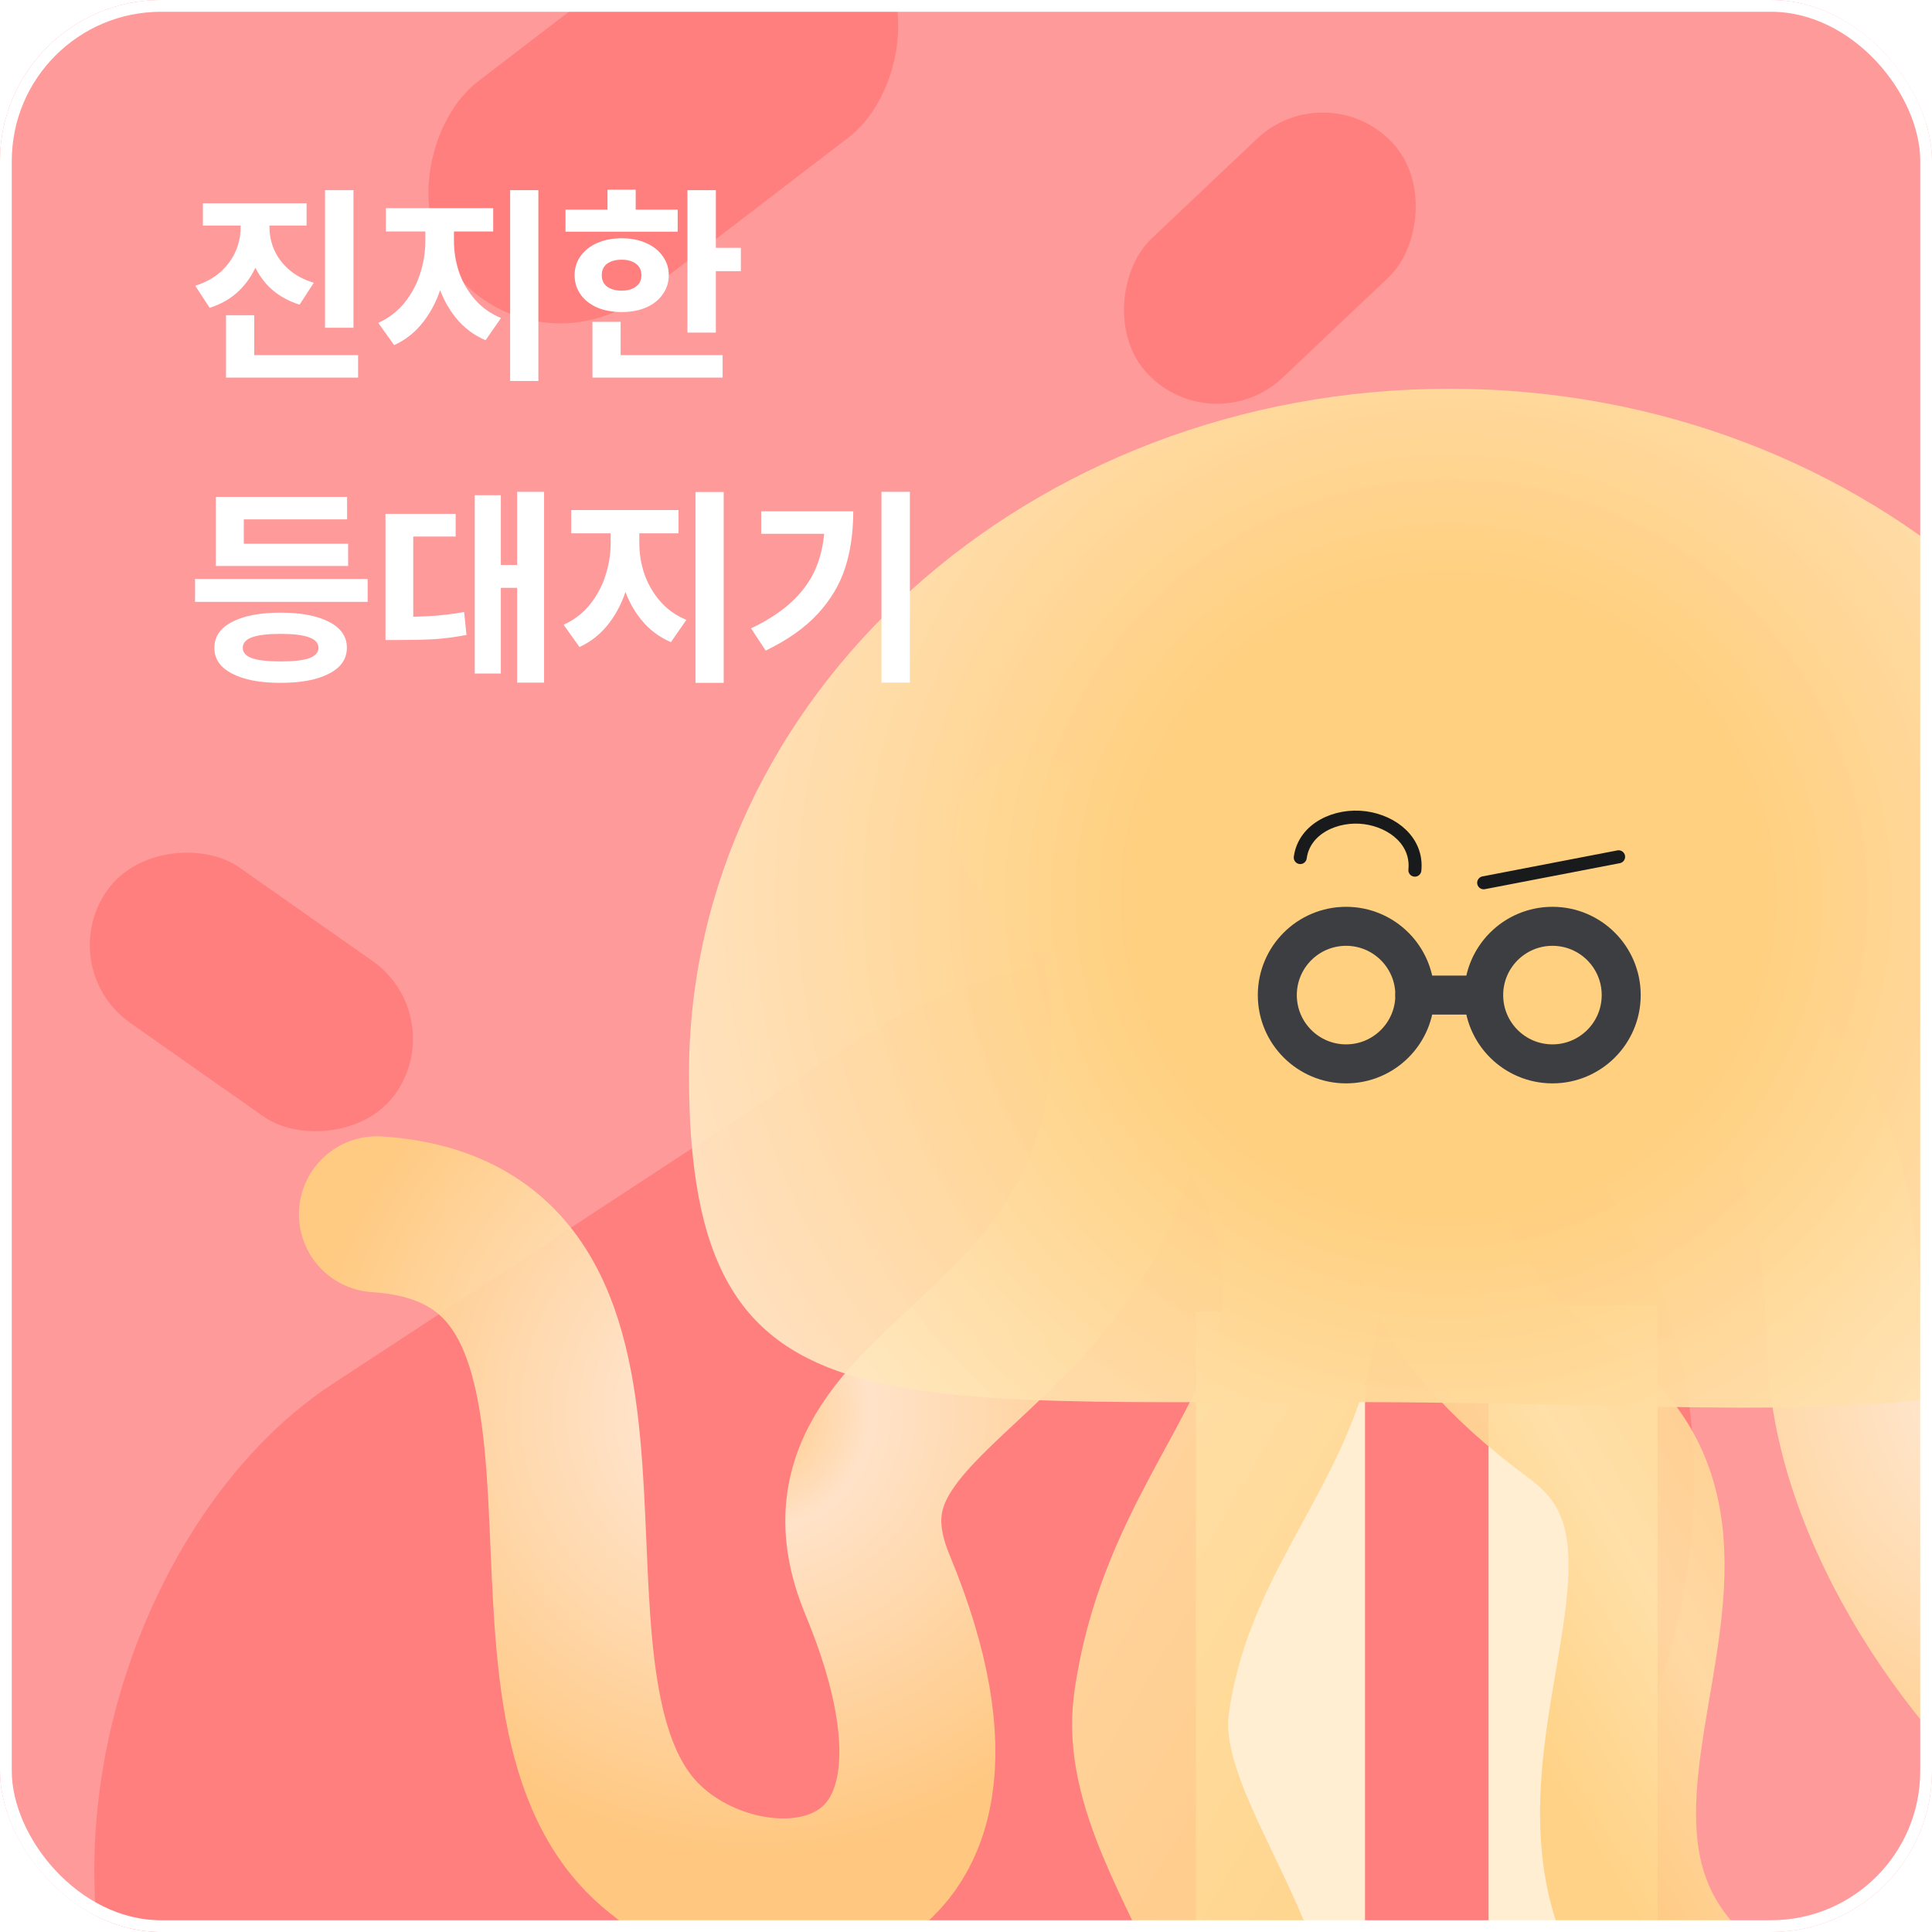 <svg width="96" height="96" viewBox="0 0 96 96" fill="none" xmlns="http://www.w3.org/2000/svg">
<g clip-path="url(#clip0_572_8224)">
<rect width="96" height="96" rx="8" fill="#FE9A9A"/>
<g filter="url(#filter0_f_572_8224)">
<rect x="65.236" y="36.833" width="54.811" height="85.68" rx="27.405" transform="rotate(56.751 65.236 36.833)" fill="#FF7F7F"/>
<rect x="2.607" y="48.111" width="9.436" height="17.53" rx="4.718" transform="rotate(-54.911 2.607 48.111)" fill="#FF7F7F"/>
<rect x="26.594" y="18.765" width="13.411" height="26.325" rx="6.705" transform="rotate(-127.474 26.594 18.765)" fill="#FF7F7F"/>
<rect x="65.91" y="3.629" width="9.496" height="16.729" rx="4.748" transform="rotate(46.572 65.91 3.629)" fill="#FF7F7F"/>
</g>
<path opacity="0.9" d="M55.553 46.125C59.752 68.089 38.863 67.33 43.602 78.748C50.708 95.867 36.819 96.836 31.651 91.022C24.412 82.879 33.589 61.306 18.73 60.337" stroke="url(#paint0_radial_572_8224)" stroke-width="7.752" stroke-linecap="round" stroke-linejoin="round"/>
<path opacity="0.9" d="M77.193 46.125C91.728 51.939 91.257 59.749 91.728 67.669C92.698 83.916 117.892 104.589 115.954 79.394C114.216 56.794 131.135 82.624 126.936 62.275" stroke="url(#paint1_radial_572_8224)" stroke-width="7.752" stroke-linecap="round" stroke-linejoin="round"/>
<path d="M59.429 65.183V107.173H55.23C51.128 107.173 47.801 110.5 47.801 114.602H59.429H67.827V65.183H59.429Z" fill="#FFEED1"/>
<path d="M86.562 107.174H82.363V64.86H73.965V114.603H93.991C93.991 110.501 90.664 107.174 86.562 107.174Z" fill="#FFEED1"/>
<path opacity="0.9" d="M91.328 103.229C69.445 94.899 89.106 78.313 78.298 70.351C63.376 59.359 74.768 51.358 82.197 53.667" stroke="url(#paint2_linear_572_8224)" stroke-width="7.752" stroke-linecap="round" stroke-linejoin="round"/>
<path opacity="0.9" d="M58.885 109.674C68.469 101.359 56.137 92.529 57.215 84.667C59.341 69.185 75.898 67.444 51.369 41.41" stroke="url(#paint3_linear_572_8224)" stroke-width="7.752" stroke-linecap="round" stroke-linejoin="round"/>
<path d="M109.817 53.393C109.817 72.215 96.251 70.028 72.026 69.705C44.202 69.333 34.234 72.215 34.234 53.393C34.234 34.572 51.153 19.316 72.026 19.316C92.898 19.316 109.817 34.572 109.817 53.393Z" fill="url(#paint4_radial_572_8224)"/>
<path d="M66.886 52.863C68.773 52.863 70.303 51.333 70.303 49.446C70.303 47.558 68.773 46.028 66.886 46.028C64.999 46.028 63.469 47.558 63.469 49.446C63.469 51.333 64.999 52.863 66.886 52.863Z" stroke="#3C3E41" stroke-width="1.938" stroke-linecap="round" stroke-linejoin="round"/>
<path d="M77.14 52.863C79.027 52.863 80.557 51.333 80.557 49.446C80.557 47.558 79.027 46.028 77.14 46.028C75.253 46.028 73.723 47.558 73.723 49.446C73.723 51.333 75.253 52.863 77.14 52.863Z" stroke="#3C3E41" stroke-width="1.938" stroke-linecap="round" stroke-linejoin="round"/>
<path d="M73.723 43.865L80.428 42.573" stroke="#181A1B" stroke-width="0.646" stroke-linecap="round" stroke-linejoin="round"/>
<path d="M70.304 43.238C70.449 41.814 69.228 40.822 67.83 40.632C66.402 40.441 64.806 41.161 64.609 42.612" stroke="#181A1B" stroke-width="0.646" stroke-linecap="round" stroke-linejoin="round"/>
<path d="M70.303 49.446H73.72" stroke="#3C3E41" stroke-width="1.938" stroke-linecap="round" stroke-linejoin="round"/>
<g filter="url(#filter1_b_572_8224)">
<path d="M13.116 10.501V11.281C13.116 11.899 13.014 12.475 12.811 13.009C12.614 13.543 12.316 14.01 11.915 14.41C11.515 14.811 11.016 15.106 10.419 15.295L9.702 14.2C10.208 14.038 10.63 13.806 10.967 13.504C11.304 13.195 11.553 12.851 11.715 12.472C11.877 12.092 11.957 11.695 11.957 11.281V10.501H13.116ZM13.39 10.501V11.281C13.39 11.674 13.467 12.05 13.622 12.408C13.777 12.767 14.019 13.093 14.349 13.388C14.679 13.676 15.094 13.898 15.592 14.052L14.886 15.137C14.303 14.955 13.812 14.674 13.411 14.294C13.018 13.908 12.726 13.459 12.537 12.946C12.347 12.426 12.252 11.871 12.252 11.281V10.501H13.39ZM15.234 10.101V11.207H10.082V10.101H15.234ZM17.563 9.448V16.286H16.151V9.448H17.563ZM17.794 17.645V18.762H11.23V17.645H17.794ZM12.632 15.664V18.203H11.23V15.664H12.632ZM22.252 10.944V11.976C22.252 12.728 22.153 13.448 21.957 14.136C21.76 14.825 21.462 15.432 21.061 15.959C20.661 16.486 20.169 16.883 19.586 17.15L18.796 16.044C19.308 15.812 19.741 15.482 20.092 15.053C20.443 14.618 20.703 14.136 20.871 13.61C21.047 13.076 21.135 12.531 21.135 11.976V10.944H22.252ZM22.557 10.944V11.976C22.557 12.503 22.642 13.02 22.81 13.525C22.986 14.024 23.249 14.477 23.6 14.884C23.952 15.285 24.384 15.591 24.896 15.801L24.127 16.907C23.537 16.655 23.042 16.279 22.642 15.78C22.241 15.281 21.943 14.705 21.746 14.052C21.549 13.399 21.451 12.707 21.451 11.976V10.944H22.557ZM24.507 10.343V11.502H19.175V10.343H24.507ZM26.751 9.448V18.931H25.349V9.448H26.751ZM35.57 9.448V16.528H34.158V9.448H35.57ZM36.813 12.314V13.473H35.18V12.314H36.813ZM33.674 10.417V11.513H28.1V10.417H33.674ZM30.892 11.839C31.341 11.839 31.742 11.917 32.093 12.071C32.451 12.226 32.729 12.444 32.925 12.725C33.129 12.998 33.231 13.315 33.231 13.673C33.231 14.031 33.129 14.351 32.925 14.632C32.729 14.913 32.451 15.13 32.093 15.285C31.742 15.432 31.341 15.506 30.892 15.506C30.442 15.506 30.038 15.432 29.68 15.285C29.329 15.13 29.052 14.913 28.848 14.632C28.651 14.351 28.553 14.031 28.553 13.673C28.553 13.315 28.651 12.998 28.848 12.725C29.052 12.444 29.329 12.226 29.68 12.071C30.038 11.917 30.442 11.839 30.892 11.839ZM30.892 12.904C30.59 12.904 30.348 12.97 30.165 13.104C29.989 13.237 29.901 13.427 29.901 13.673C29.901 13.919 29.989 14.108 30.165 14.242C30.348 14.375 30.59 14.442 30.892 14.442C31.187 14.442 31.422 14.375 31.598 14.242C31.781 14.108 31.872 13.919 31.872 13.673C31.872 13.427 31.781 13.237 31.598 13.104C31.422 12.97 31.187 12.904 30.892 12.904ZM31.587 9.427V10.944H30.186V9.427H31.587ZM35.907 17.645V18.762H29.438V17.645H35.907ZM30.839 15.991V18.13H29.438V15.991H30.839ZM18.269 28.768V29.906H9.692V28.768H18.269ZM17.299 27.019V28.125H10.725V27.019H17.299ZM17.247 24.69V25.807H12.115V27.567H10.725V24.69H17.247ZM13.938 30.443C14.971 30.443 15.778 30.598 16.361 30.907C16.945 31.209 17.236 31.634 17.236 32.181C17.236 32.736 16.945 33.165 16.361 33.467C15.778 33.776 14.971 33.931 13.938 33.931C12.913 33.931 12.108 33.776 11.525 33.467C10.942 33.165 10.651 32.74 10.651 32.192C10.651 31.637 10.942 31.209 11.525 30.907C12.108 30.598 12.913 30.443 13.938 30.443ZM13.938 31.497C13.313 31.497 12.842 31.553 12.526 31.665C12.217 31.778 12.063 31.953 12.063 32.192C12.063 32.424 12.217 32.596 12.526 32.708C12.842 32.814 13.316 32.866 13.949 32.866C14.581 32.866 15.052 32.814 15.361 32.708C15.67 32.596 15.824 32.424 15.824 32.192C15.824 31.953 15.666 31.778 15.35 31.665C15.041 31.553 14.57 31.497 13.938 31.497ZM27.035 24.437V33.92H25.697V24.437H27.035ZM26.024 28.072V29.21H24.464V28.072H26.024ZM24.886 24.606V33.467H23.59V24.606H24.886ZM19.818 30.654C20.464 30.654 21.037 30.636 21.535 30.601C22.034 30.566 22.543 30.503 23.063 30.411L23.179 31.549C22.638 31.655 22.111 31.725 21.599 31.76C21.086 31.788 20.492 31.802 19.818 31.802H19.154V30.654H19.818ZM22.642 25.533V26.66H20.534V31.202H19.154V25.533H22.642ZM31.461 25.944V26.976C31.461 27.728 31.363 28.448 31.166 29.136C30.969 29.825 30.671 30.432 30.27 30.959C29.87 31.486 29.378 31.883 28.795 32.15L28.005 31.044C28.518 30.812 28.95 30.482 29.301 30.053C29.652 29.618 29.912 29.136 30.081 28.61C30.256 28.076 30.344 27.531 30.344 26.976V25.944H31.461ZM31.767 25.944V26.976C31.767 27.503 31.851 28.02 32.019 28.525C32.195 29.024 32.458 29.477 32.81 29.884C33.161 30.285 33.593 30.59 34.106 30.801L33.337 31.907C32.746 31.655 32.251 31.279 31.851 30.78C31.45 30.281 31.152 29.705 30.955 29.052C30.759 28.399 30.66 27.707 30.66 26.976V25.944H31.767ZM33.716 25.343V26.502H28.384V25.343H33.716ZM35.96 24.448V33.931H34.559V24.448H35.96ZM45.211 24.437V33.92H43.8V24.437H45.211ZM42.398 25.407C42.398 26.439 42.265 27.373 41.998 28.209C41.731 29.038 41.278 29.8 40.639 30.496C39.999 31.191 39.135 31.802 38.047 32.329L37.319 31.223C38.219 30.794 38.935 30.313 39.469 29.779C40.01 29.245 40.4 28.645 40.639 27.977C40.877 27.31 40.997 26.541 40.997 25.67V25.407H42.398ZM41.661 25.407V26.523H37.825V25.407H41.661Z" fill="white"/>
</g>
</g>
<rect x="0.293" y="0.293" width="95.415" height="95.415" rx="7.707" stroke="white" stroke-width="0.585"/>
<defs>
<filter id="filter0_f_572_8224" x="1.778" y="-7.541" width="85.316" height="128.993" filterUnits="userSpaceOnUse" color-interpolation-filters="sRGB">
<feFlood flood-opacity="0" result="BackgroundImageFix"/>
<feBlend mode="normal" in="SourceGraphic" in2="BackgroundImageFix" result="shape"/>
<feGaussianBlur stdDeviation="1.171" result="effect1_foregroundBlur_572_8224"/>
</filter>
<filter id="filter1_b_572_8224" x="3.838" y="3.573" width="47.227" height="36.211" filterUnits="userSpaceOnUse" color-interpolation-filters="sRGB">
<feFlood flood-opacity="0" result="BackgroundImageFix"/>
<feGaussianBlur in="BackgroundImageFix" stdDeviation="2.927"/>
<feComposite in2="SourceAlpha" operator="in" result="effect1_backgroundBlur_572_8224"/>
<feBlend mode="normal" in="SourceGraphic" in2="effect1_backgroundBlur_572_8224" result="shape"/>
</filter>
<radialGradient id="paint0_radial_572_8224" cx="0" cy="0" r="1" gradientUnits="userSpaceOnUse" gradientTransform="translate(37.423 70.179) scale(25.391 25.391)">
<stop stop-color="#FFD080"/>
<stop offset="0.23" stop-color="#FFEED1"/>
<stop offset="0.87" stop-color="#FFD080"/>
</radialGradient>
<radialGradient id="paint1_radial_572_8224" cx="0" cy="0" r="1" gradientUnits="userSpaceOnUse" gradientTransform="translate(102.401 68.641) scale(27.772 27.772)">
<stop stop-color="#FFD080"/>
<stop offset="0.23" stop-color="#FFEED1"/>
<stop offset="0.87" stop-color="#FFD080"/>
</radialGradient>
<linearGradient id="paint2_linear_572_8224" x1="96.853" y1="70.471" x2="71.148" y2="85.965" gradientUnits="userSpaceOnUse">
<stop stop-color="#FFD080"/>
<stop offset="0.57" stop-color="#FFDFA4"/>
<stop offset="0.87" stop-color="#FFD080"/>
</linearGradient>
<linearGradient id="paint3_linear_572_8224" x1="76.766" y1="88.301" x2="34.064" y2="63.137" gradientUnits="userSpaceOnUse">
<stop stop-color="#FFD080"/>
<stop offset="0.57" stop-color="#FFDFA4"/>
<stop offset="0.87" stop-color="#FFD080"/>
</linearGradient>
<radialGradient id="paint4_radial_572_8224" cx="0" cy="0" r="1" gradientUnits="userSpaceOnUse" gradientTransform="translate(72.026 44.63) scale(45.343 45.343)">
<stop stop-color="#FFD080"/>
<stop offset="0.35" stop-color="#FFD080"/>
<stop offset="1" stop-color="#FFEED1" stop-opacity="0.9"/>
</radialGradient>
<clipPath id="clip0_572_8224">
<rect width="96" height="96" rx="8" fill="white"/>
</clipPath>
</defs>
</svg>
